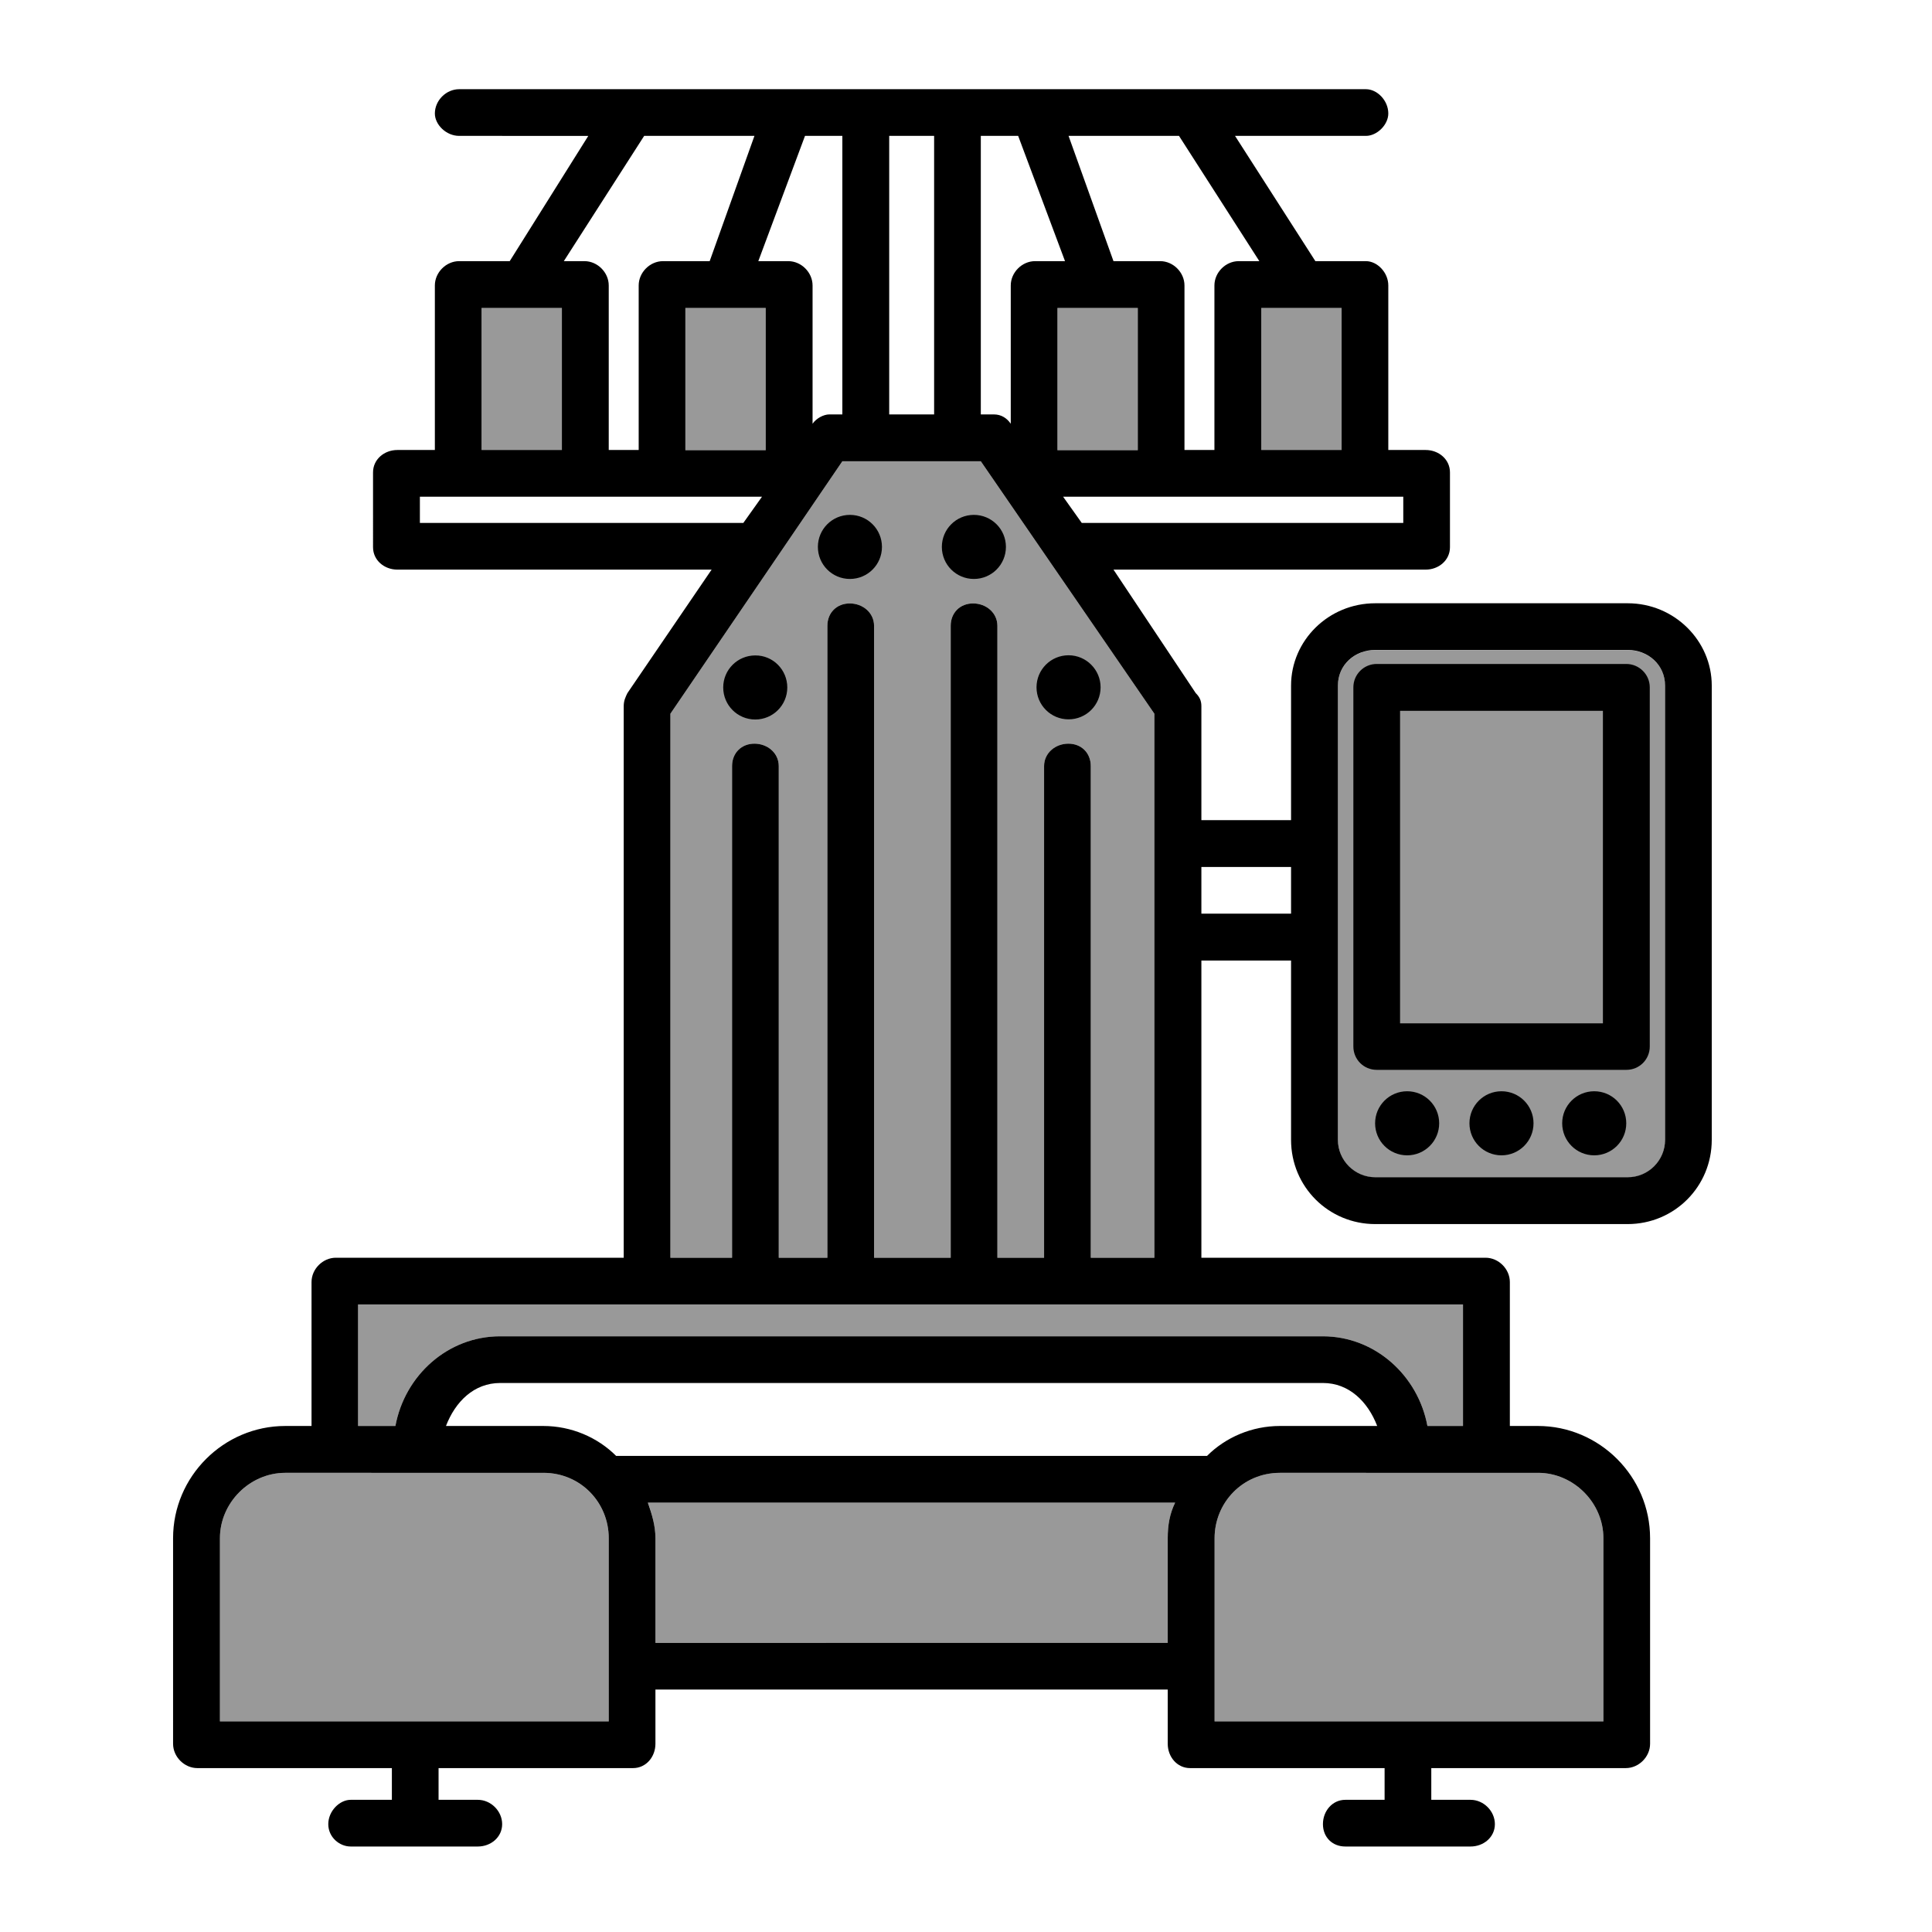 <?xml version="1.0" encoding="utf-8"?>
<!-- Generator: Adobe Illustrator 26.0.1, SVG Export Plug-In . SVG Version: 6.00 Build 0)  -->
<svg version="1.0" id="Layer_1" xmlns="http://www.w3.org/2000/svg" xmlns:xlink="http://www.w3.org/1999/xlink" x="0px" y="0px"
	 viewBox="0 0 12 12" style="enable-background:new 0 0 12 12;" xml:space="preserve">
<style type="text/css">
	.st0{opacity:0.4;fill:#000000;}
	.st1{fill:#000000;}
</style>
<path class="st0" d="M7.299,9.333C7.265,9.403,7.253,9.473,7.253,9.554v0.65H4.071
	V9.554c0-0.081-0.023-0.151-0.046-0.221H7.299z M10.11,4.038H8.542
	c-0.128,0-0.232,0.093-0.232,0.221v2.822c0,0.128,0.105,0.232,0.232,0.232h1.568
	c0.128,0,0.232-0.104,0.232-0.232V4.258C10.342,4.131,10.237,4.038,10.11,4.038z
	 M7.834,1.913v0.883h0.499V1.913H7.834z M6.568,1.913v0.883h0.499V1.913H6.568z
	 M4.257,1.913v0.883h0.499V1.913H4.257z M2.991,1.913v0.883h0.499V1.913H2.991z
	 M6.092,2.865H5.232L4.164,4.433v3.379h0.383V4.758
	c0-0.081,0.058-0.139,0.139-0.139c0.081,0,0.151,0.058,0.151,0.139v3.054h0.302
	V3.887c0-0.081,0.058-0.139,0.139-0.139c0.081,0,0.151,0.058,0.151,0.139v3.925
	h0.476V3.887c0-0.081,0.058-0.139,0.139-0.139c0.081,0,0.151,0.058,0.151,0.139
	v3.925h0.29V4.758c0-0.081,0.07-0.139,0.151-0.139
	c0.081,0,0.139,0.058,0.139,0.139v3.054h0.395V4.433L6.092,2.865z M2.224,8.102
	v0.755h0.232c0.058-0.314,0.325-0.557,0.65-0.557h5.11
	c0.325,0,0.592,0.244,0.65,0.557h0.221V8.102H2.224z M9.552,9.148H7.95
	c-0.232,0-0.406,0.186-0.406,0.406v1.138h2.415V9.554
	C9.959,9.333,9.773,9.148,9.552,9.148z M3.374,9.148H1.772
	c-0.221,0-0.406,0.186-0.406,0.406v1.138h2.415V9.554
	C3.781,9.333,3.606,9.148,3.374,9.148z"/>
<path class="st1" d="M4.89,4.27c0,0.11-0.089,0.199-0.199,0.199
	c-0.11,0-0.199-0.089-0.199-0.199c0-0.11,0.089-0.199,0.199-0.199
	C4.801,4.07,4.89,4.16,4.89,4.27z M5.279,3.198
	c-0.11,0-0.199,0.089-0.199,0.199c0,0.11,0.089,0.199,0.199,0.199
	c0.11,0,0.199-0.089,0.199-0.199C5.478,3.287,5.389,3.198,5.279,3.198z
	 M6.637,4.07c-0.11,0-0.199,0.089-0.199,0.199c0,0.11,0.089,0.199,0.199,0.199
	c0.11,0,0.199-0.089,0.199-0.199C6.836,4.16,6.747,4.07,6.637,4.07z
	 M6.049,3.198c-0.11,0-0.199,0.089-0.199,0.199c0,0.11,0.089,0.199,0.199,0.199
	c0.11,0,0.199-0.089,0.199-0.199C6.248,3.287,6.159,3.198,6.049,3.198z
	 M10.632,4.258v2.822c0,0.29-0.232,0.523-0.523,0.523H8.542
	c-0.29,0-0.523-0.232-0.523-0.523V5.966H7.462v1.846h1.765
	c0.081,0,0.151,0.07,0.151,0.151v0.894h0.174c0.383,0,0.697,0.314,0.697,0.697
	v1.277c0,0.081-0.07,0.151-0.151,0.151H8.89v0.197h0.244
	c0.081,0,0.151,0.07,0.151,0.151c0,0.081-0.07,0.139-0.151,0.139H8.356
	c-0.081,0-0.139-0.058-0.139-0.139c0-0.081,0.058-0.151,0.139-0.151h0.244V10.982
	H7.392c-0.081,0-0.139-0.07-0.139-0.151v-0.337H4.071v0.337
	c0,0.081-0.058,0.151-0.139,0.151H2.724v0.197h0.244
	c0.081,0,0.151,0.07,0.151,0.151c0,0.081-0.07,0.139-0.151,0.139H2.178
	c-0.07,0-0.139-0.058-0.139-0.139c0-0.081,0.07-0.151,0.139-0.151h0.256V10.982
	H1.226c-0.081,0-0.151-0.07-0.151-0.151V9.554c0-0.383,0.314-0.697,0.697-0.697
	h0.163V7.963c0-0.081,0.07-0.151,0.151-0.151h1.788V4.386
	c0-0.035,0.012-0.058,0.023-0.081l0.523-0.767H2.468
	c-0.081,0-0.151-0.058-0.151-0.139V2.934c0-0.081,0.07-0.139,0.151-0.139H2.701
	v-1.022c0-0.081,0.07-0.151,0.151-0.151h0.314l0.488-0.778H2.852
	c-0.081,0-0.151-0.07-0.151-0.139c0-0.081,0.07-0.151,0.151-0.151h5.632
	c0.07,0,0.139,0.07,0.139,0.151c0,0.07-0.07,0.139-0.139,0.139H7.671
	L8.17,1.622h0.314c0.07,0,0.139,0.07,0.139,0.151v1.022h0.232
	c0.081,0,0.151,0.058,0.151,0.139v0.465c0,0.081-0.07,0.139-0.151,0.139H6.916
	l0.511,0.767C7.45,4.328,7.462,4.351,7.462,4.386v0.708h0.557V4.258
	c0-0.279,0.232-0.511,0.523-0.511h1.568C10.4,3.747,10.632,3.98,10.632,4.258z
	 M6.603,3.085L6.719,3.248h1.997v-0.163H6.603z M7.067,2.795V1.913H6.568v0.883
	H7.067z M7.834,2.795h0.499V1.913H7.834V2.795z M6.637,0.844l0.279,0.778h0.29
	c0.081,0,0.151,0.07,0.151,0.151v1.022h0.186v-1.022
	c0-0.081,0.07-0.151,0.151-0.151h0.128L7.323,0.844H6.637z M6.092,2.574h0.081
	c0.046,0,0.081,0.023,0.105,0.058V1.773c0-0.081,0.07-0.151,0.151-0.151h0.186
	L6.324,0.844H6.092V2.574z M5.523,2.574h0.279V0.844H5.523V2.574z M4.71,1.622
	h0.186c0.081,0,0.151,0.07,0.151,0.151v0.859
	C5.07,2.598,5.116,2.574,5.151,2.574h0.081V0.844H5L4.71,1.622z
	 M4.257,1.913v0.883h0.499V1.913H4.257z M3.502,1.622h0.128
	c0.081,0,0.151,0.07,0.151,0.151v1.022h0.186v-1.022
	c0-0.081,0.07-0.151,0.151-0.151h0.29L4.686,0.844H4.001L3.502,1.622z
	 M2.991,2.795h0.499V1.913H2.991V2.795z M4.617,3.248l0.116-0.163H2.608v0.163
	H4.617z M4.164,7.812h0.383V4.758c0-0.081,0.058-0.139,0.139-0.139
	c0.081,0,0.151,0.058,0.151,0.139v3.054h0.302V3.887
	c0-0.081,0.058-0.139,0.139-0.139c0.081,0,0.151,0.058,0.151,0.139v3.925h0.476
	V3.887c0-0.081,0.058-0.139,0.139-0.139c0.081,0,0.151,0.058,0.151,0.139v3.925
	h0.29V4.758c0-0.081,0.07-0.139,0.151-0.139c0.081,0,0.139,0.058,0.139,0.139
	v3.054h0.395V4.433L6.092,2.865H5.232L4.164,4.433V7.812z M3.781,9.554
	c0-0.221-0.174-0.406-0.406-0.406H1.772c-0.221,0-0.406,0.186-0.406,0.406v1.138
	h2.415V9.554z M7.299,9.333H4.024C4.048,9.403,4.071,9.473,4.071,9.554v0.65
	h3.182V9.554C7.253,9.473,7.265,9.403,7.299,9.333z M7.497,9.043
	c0.116-0.116,0.279-0.186,0.453-0.186h0.604
	C8.496,8.706,8.379,8.59,8.217,8.59H3.107c-0.163,0-0.279,0.116-0.337,0.267
	h0.604c0.174,0,0.337,0.07,0.453,0.186H7.497z M7.95,9.148
	c-0.232,0-0.406,0.186-0.406,0.406v1.138h2.415V9.554
	c0-0.221-0.186-0.406-0.406-0.406H7.95z M2.224,8.102v0.755h0.232
	c0.058-0.314,0.325-0.557,0.65-0.557h5.11c0.325,0,0.592,0.244,0.65,0.557
	h0.221V8.102H2.224z M8.019,5.385H7.462v0.29h0.557V5.385z M10.342,4.258
	c0-0.128-0.105-0.221-0.232-0.221H8.542c-0.128,0-0.232,0.093-0.232,0.221v2.822
	c0,0.128,0.105,0.232,0.232,0.232h1.568c0.128,0,0.232-0.104,0.232-0.232V4.258z
	 M10.247,4.269v2.231c0,0.081-0.065,0.145-0.145,0.145H8.551
	c-0.081,0-0.145-0.065-0.145-0.145V4.269c0-0.08,0.065-0.145,0.145-0.145h1.55
	C10.182,4.124,10.247,4.19,10.247,4.269z M9.956,4.415H8.696v1.941h1.26V4.415z
	 M8.74,6.778c-0.11,0-0.199,0.089-0.199,0.199c0,0.11,0.089,0.199,0.199,0.199
	c0.11,0,0.199-0.089,0.199-0.199C8.939,6.867,8.85,6.778,8.74,6.778z
	 M9.326,6.778c-0.11,0-0.199,0.089-0.199,0.199c0,0.11,0.089,0.199,0.199,0.199
	c0.11,0,0.199-0.089,0.199-0.199C9.525,6.867,9.436,6.778,9.326,6.778z
	 M9.902,6.778c-0.11,0-0.199,0.089-0.199,0.199c0,0.11,0.089,0.199,0.199,0.199
	c0.11,0,0.199-0.089,0.199-0.199C10.101,6.867,10.012,6.778,9.902,6.778z"/>
</svg>
